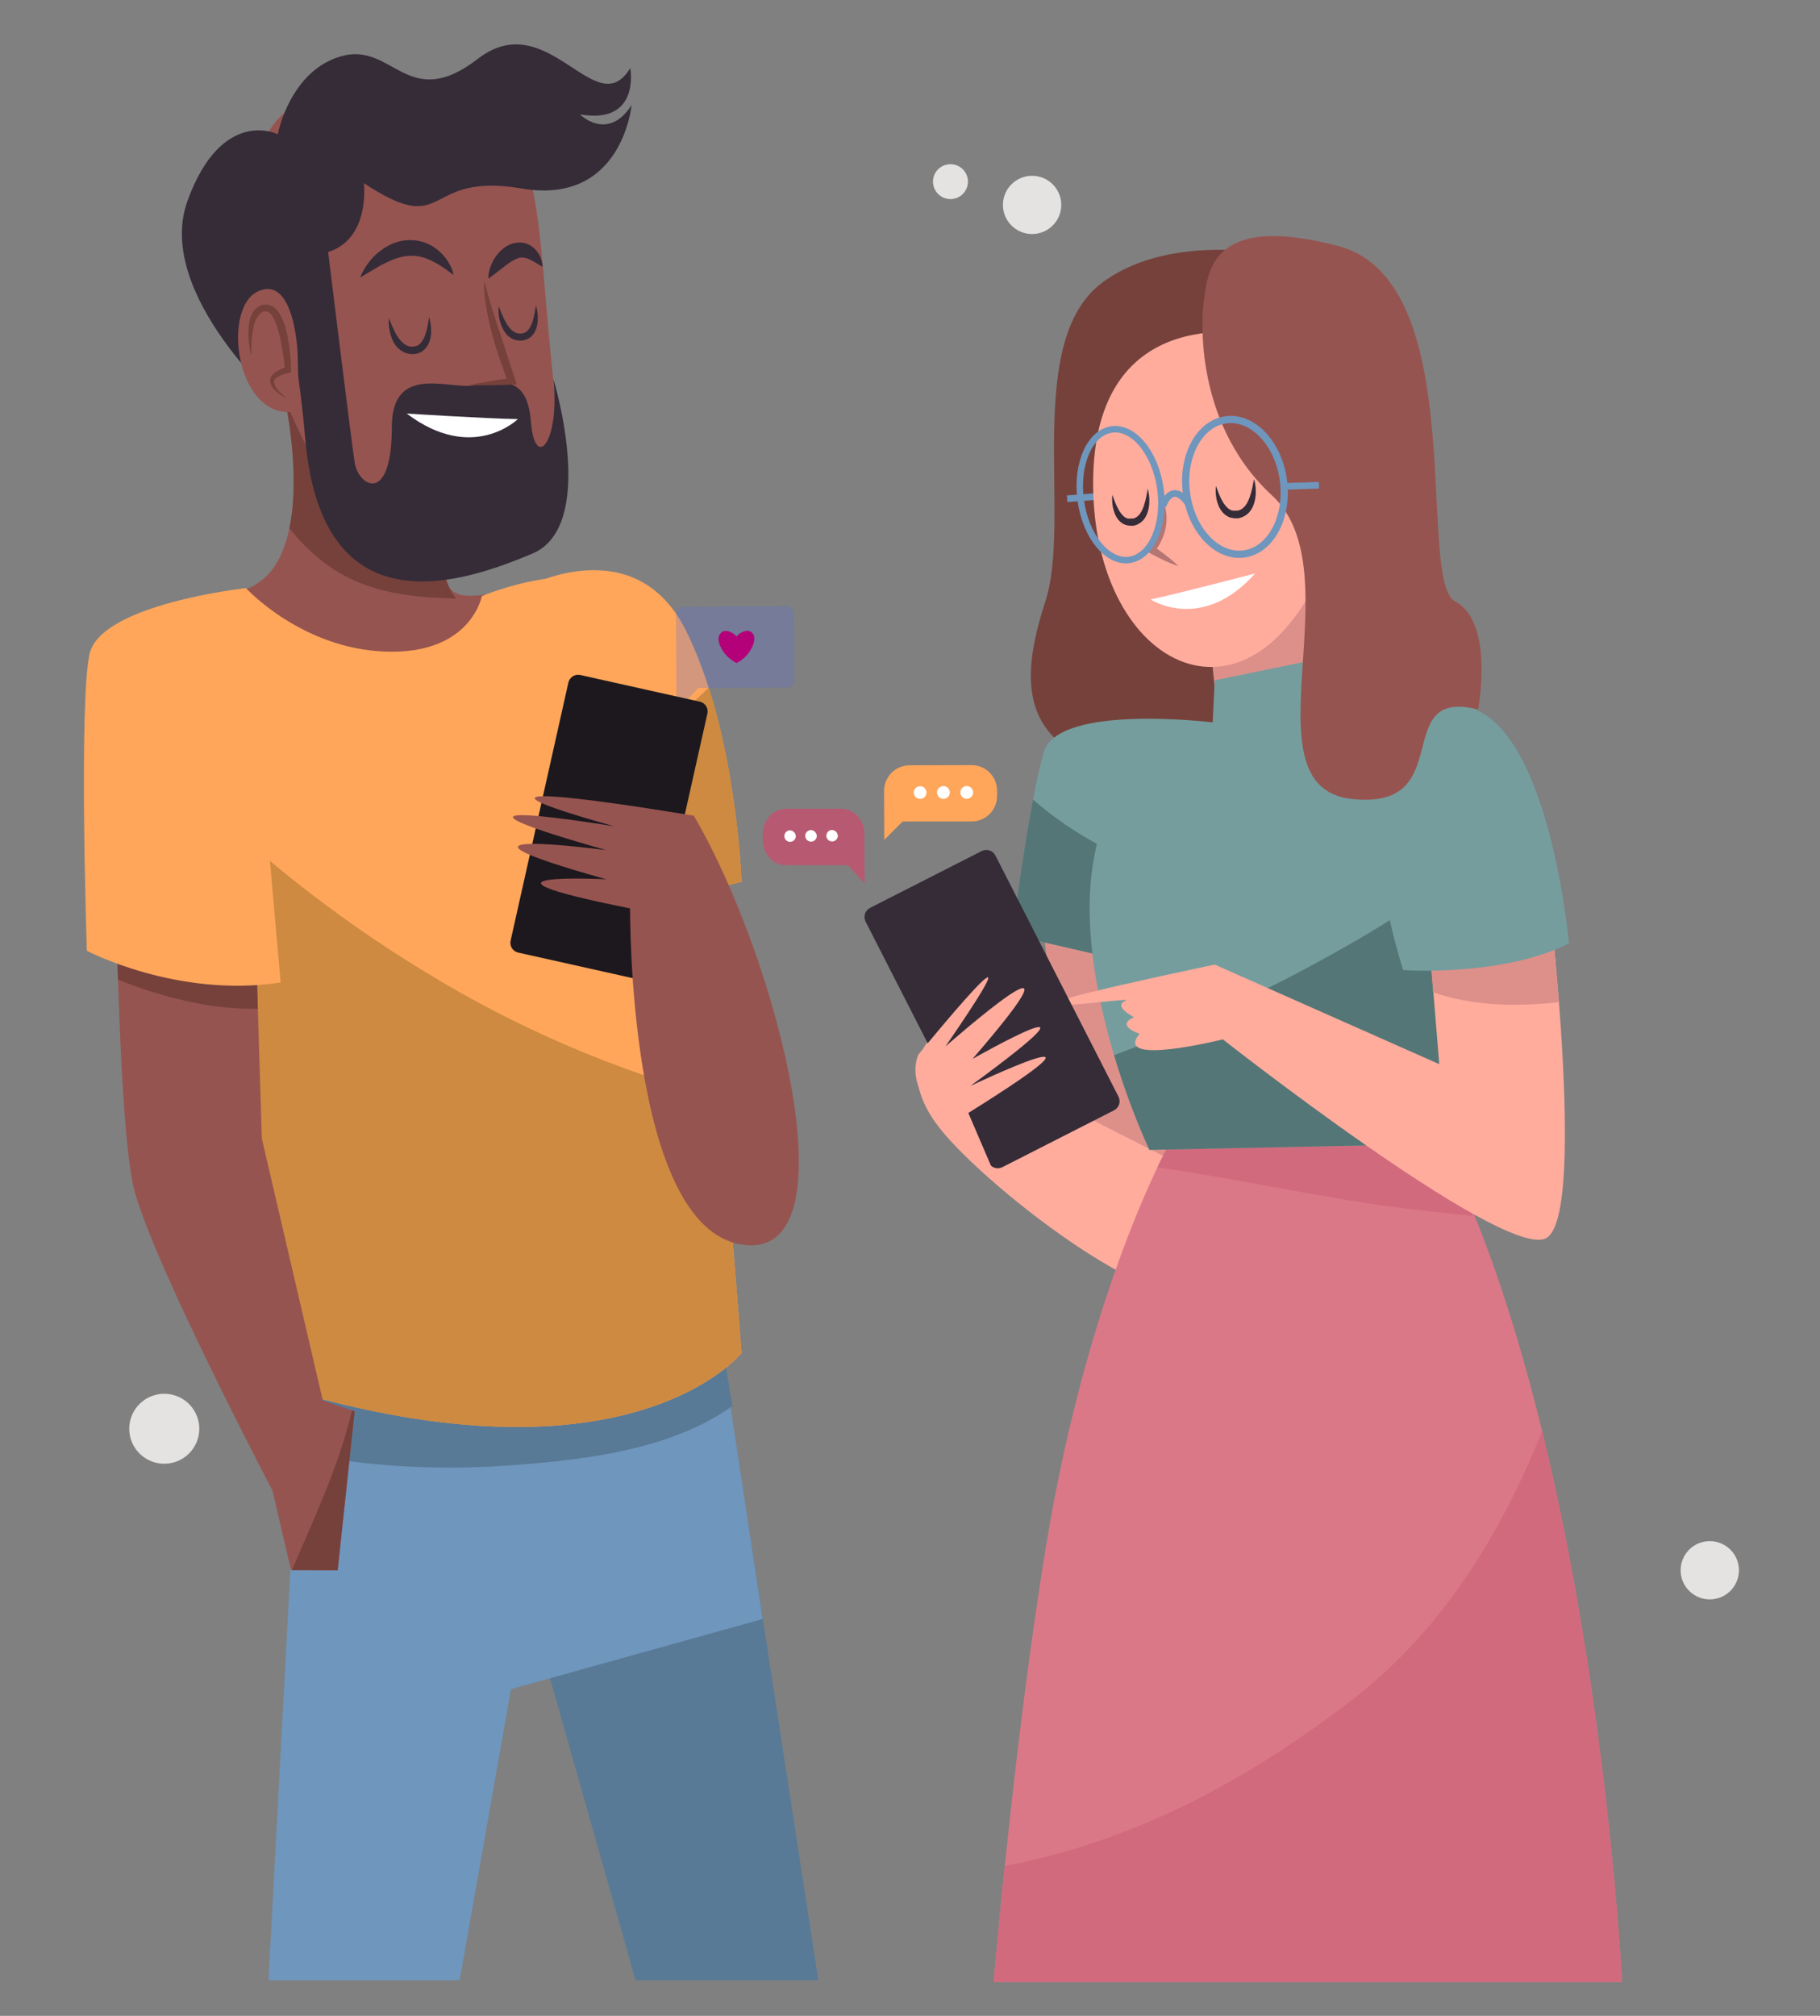 <svg width="558" height="618" viewBox="0 0 558 618" fill="none" xmlns="http://www.w3.org/2000/svg">
<rect x="0" y="0" width="558" height="618" fill="#808080" stroke="none"/>
<path d="M87.559 123.57C87.559 123.57 96.537 164.885 80.29 177.872C64.042 190.859 20.163 174.622 33.979 228.176C47.795 281.731 141.215 336.095 161.539 309.311C181.864 282.528 217.651 186.04 181.041 181.059C144.432 176.079 133.109 198.106 135.541 157.538C137.972 116.971 87.559 123.57 87.559 123.57Z" fill="#965450"/>
<path d="M88.731 161.958C92.405 166.672 96.788 170.788 101.724 174.161C113.134 181.819 126.526 183.226 139.88 183.487C136.139 179.154 134.706 171.459 135.541 157.588C138.035 117.02 87.559 123.57 87.559 123.57C87.559 123.57 92.273 145.099 88.731 161.958Z" fill="#76413B"/>
<path d="M156.402 38.675C156.402 38.675 83.544 3.935 77.733 55.061C72.222 103.349 100.253 174.846 139.194 170.164C158.522 167.836 174.395 162.257 169.657 116.771C165.193 73.851 166.203 56.767 156.402 38.675Z" fill="#965450"/>
<path d="M111.575 56.157C111.575 56.157 113.608 73.203 100.602 77.262C100.602 77.262 107.772 135.636 108.732 141.762C109.904 149.233 120.129 154.874 120.129 130.941C120.129 111.878 136.763 119.038 144.481 118.228C152.2 117.419 161.539 113.771 162.761 129.186C163.983 144.601 171.702 135.673 169.669 116.199C169.669 116.199 183.485 161.236 163.173 169.741C142.86 178.245 98.906 194.134 93.619 134.876C88.332 75.619 79.479 87.809 75.826 94.707C72.172 101.605 73.332 124.317 87.198 125.127C87.198 125.127 46.972 90.262 57.533 61.436C68.095 32.611 85.165 41.153 85.165 41.153C85.165 41.153 88.819 21.678 104.667 17.221C120.516 12.763 124.98 34.653 146.514 18.03C168.048 1.407 182.675 38.314 193.236 20.869C193.236 20.869 196.478 38.301 177.799 35.064C177.799 35.064 186.328 43.581 193.635 32.225C193.635 32.225 190.792 63.055 159.968 57.788C129.144 52.521 137.985 73.602 111.575 56.157Z" fill="#352C38"/>
<path d="M91.263 108.491C91.263 108.491 90.415 84.073 79.043 89.353C67.671 94.632 72.571 130.443 91.662 125.936L91.263 108.491Z" fill="#965450"/>
<path d="M124.693 126.783C124.693 126.783 148.546 128.302 158.771 128.488C158.746 128.488 144.93 142.098 124.693 126.783Z" fill="white"/>
<path d="M87.946 122.026C86.885 121.576 85.887 120.99 84.978 120.283C84.515 119.918 84.097 119.5 83.731 119.038C83.306 118.536 83.01 117.937 82.871 117.294C82.791 116.938 82.791 116.568 82.871 116.211C82.949 115.85 83.097 115.507 83.307 115.203C83.71 114.666 84.214 114.213 84.791 113.87C85.827 113.243 86.943 112.758 88.108 112.426L87.385 113.41C87.081 110.284 86.619 107.175 86.001 104.096C85.68 102.581 85.276 101.084 84.791 99.613C84.389 98.275 83.69 97.045 82.746 96.015C82.572 95.837 82.362 95.698 82.129 95.608C81.897 95.517 81.648 95.478 81.399 95.492H81.25H80.963C80.776 95.492 80.726 95.579 80.589 95.604C80.322 95.727 80.071 95.882 79.841 96.064C78.843 97.061 78.162 98.331 77.883 99.713C77.511 101.22 77.273 102.758 77.172 104.307C77.06 105.889 77.01 107.483 77.035 109.089C76.631 107.525 76.364 105.93 76.237 104.32C76.08 102.661 76.113 100.99 76.337 99.339C76.457 98.487 76.675 97.652 76.985 96.849C77.306 96.023 77.789 95.269 78.407 94.632C78.777 94.282 79.197 93.989 79.654 93.761C79.902 93.656 80.156 93.564 80.414 93.487L80.701 93.412H80.851H81.113C81.66 93.347 82.215 93.396 82.742 93.554C83.27 93.713 83.759 93.978 84.18 94.334C84.901 94.945 85.498 95.689 85.938 96.525C86.354 97.277 86.713 98.06 87.01 98.866C87.562 100.426 87.979 102.029 88.257 103.66C88.576 105.257 88.809 106.869 88.956 108.491C89.105 110.11 89.243 111.704 89.255 113.347V114.169L88.532 114.331C87.502 114.538 86.502 114.868 85.552 115.315C85.13 115.512 84.75 115.787 84.429 116.124C84.297 116.27 84.191 116.439 84.118 116.622C84.046 116.809 84.012 117.008 84.018 117.207C84.181 118.213 84.672 119.136 85.414 119.835C86.185 120.645 87.033 121.379 87.946 122.026Z" fill="#76413B"/>
<path d="M143.796 118.091C145.94 117.593 148.11 117.22 150.267 116.846C152.424 116.473 154.594 116.199 156.764 115.912L155.891 117.294C154.868 114.804 153.933 112.272 153.085 109.699C152.212 107.209 151.452 104.556 150.754 101.954C150.404 100.709 150.105 99.327 149.818 98.007C149.532 96.687 149.232 95.367 149.058 94.022C148.883 92.677 148.596 91.358 148.522 89.988C148.447 88.618 148.384 87.286 148.384 85.916C148.783 87.161 149.145 88.519 149.469 89.814C149.606 90.461 149.831 91.059 150.03 91.744L150.604 93.661L151.165 95.579L151.776 97.496C152.2 98.742 152.537 100.049 153.023 101.306C153.509 102.564 153.833 103.859 154.27 105.129C154.706 106.399 155.118 107.619 155.517 108.939L158.011 116.572L158.447 117.905H157.2C155.006 117.992 152.823 118.079 150.629 118.104C148.434 118.129 146.003 118.203 143.796 118.091Z" fill="#76413B"/>
<path d="M152.898 93.836L153.285 94.857C153.522 95.492 153.883 96.401 154.357 97.422C154.606 97.932 154.881 98.468 155.193 99.016C155.52 99.568 155.886 100.097 156.29 100.597C156.489 100.833 156.726 101.045 156.951 101.269C157.187 101.456 157.432 101.63 157.686 101.792C157.933 101.945 158.203 102.058 158.484 102.128C158.762 102.22 159.053 102.262 159.345 102.253H159.569H159.706L160.28 102.178C160.517 102.178 160.554 102.091 160.667 102.054C160.778 102.021 160.886 101.979 160.991 101.929C161.49 101.644 161.917 101.248 162.238 100.771C162.579 100.256 162.863 99.704 163.086 99.127C163.273 98.542 163.46 97.969 163.597 97.422C163.859 96.326 164.021 95.367 164.121 94.695C164.22 94.022 164.283 93.624 164.283 93.624C164.406 93.954 164.51 94.29 164.594 94.632C164.797 95.582 164.897 96.55 164.894 97.521C164.899 98.189 164.841 98.856 164.719 99.513C164.584 100.288 164.327 101.036 163.958 101.73L163.634 102.29C163.497 102.477 163.347 102.651 163.198 102.826C162.885 103.194 162.515 103.51 162.101 103.76C161.643 104.001 161.157 104.185 160.654 104.307L160.08 104.407H159.931H159.607H159.245C158.278 104.368 157.34 104.072 156.527 103.548C156.142 103.303 155.786 103.014 155.467 102.689C155.193 102.352 154.918 102.029 154.681 101.693C153.911 100.49 153.382 99.149 153.123 97.745C152.923 96.795 152.823 95.827 152.823 94.857C152.83 94.515 152.855 94.174 152.898 93.836Z" fill="#352C38"/>
<path d="M119.244 97.484C119.244 97.484 119.381 97.882 119.643 98.555C119.905 99.227 120.291 100.173 120.815 101.257C121.077 101.792 121.376 102.352 121.713 102.925C122.089 103.501 122.506 104.051 122.959 104.569C123.184 104.81 123.421 105.038 123.67 105.254C123.922 105.452 124.189 105.631 124.468 105.789C124.734 105.948 125.025 106.062 125.329 106.125C125.625 106.229 125.938 106.275 126.251 106.262H126.488C126.488 106.262 126.625 106.262 126.376 106.262H126.451H126.613L127.224 106.175C127.372 106.163 127.517 106.121 127.648 106.051C127.762 106.006 127.878 105.968 127.997 105.939C128.531 105.631 128.988 105.205 129.331 104.693C129.702 104.161 130.012 103.589 130.254 102.988C130.466 102.39 130.666 101.742 130.815 101.207C131.089 100.049 131.264 99.04 131.376 98.331C131.488 97.621 131.551 97.198 131.551 97.198C131.551 97.198 131.688 97.596 131.85 98.318C132.076 99.319 132.184 100.343 132.174 101.369V102.39C132.174 102.738 132.075 103.1 132.012 103.486C131.853 104.307 131.563 105.097 131.152 105.826C130.676 106.69 129.979 107.412 129.132 107.918C128.877 108.043 128.615 108.152 128.346 108.242C128.113 108.35 127.865 108.426 127.611 108.466L127 108.553H126.85H126.551H126.177C125.668 108.552 125.162 108.468 124.68 108.304C124.191 108.177 123.727 107.966 123.309 107.682C122.505 107.208 121.802 106.582 121.239 105.839C120.782 105.167 120.406 104.444 120.116 103.685C119.864 103.033 119.664 102.363 119.518 101.68C119.303 100.677 119.191 99.655 119.181 98.629C119.177 98.247 119.198 97.864 119.244 97.484Z" fill="#352C38"/>
<path d="M139.032 84.31L137.785 83.364C137 82.791 135.915 81.982 134.581 81.185C133.166 80.292 131.651 79.569 130.067 79.031C129.255 78.763 128.42 78.571 127.573 78.458C126.707 78.371 125.834 78.371 124.967 78.458C124.077 78.544 123.196 78.711 122.336 78.956C121.913 79.07 121.497 79.207 121.089 79.367C120.665 79.51 120.249 79.677 119.842 79.865C119.418 80.027 119.019 80.226 118.595 80.425C118.171 80.624 117.785 80.799 117.348 81.023C116.575 81.434 115.827 81.845 115.154 82.268C114.48 82.691 113.832 83.052 113.258 83.389L111.762 84.298C110.939 84.808 110.403 85.07 110.403 85.07C110.403 85.07 110.602 84.534 111.051 83.638C111.311 83.096 111.607 82.572 111.937 82.069C112.34 81.399 112.79 80.758 113.283 80.151L114.156 79.105L115.179 78.072C115.528 77.711 115.952 77.399 116.426 77.051C117.314 76.35 118.266 75.733 119.269 75.208L120.067 74.809L120.927 74.473C122.131 74.026 123.389 73.742 124.668 73.627C125.958 73.532 127.255 73.62 128.521 73.888C129.724 74.141 130.887 74.56 131.975 75.133C133.801 76.133 135.395 77.508 136.651 79.168C137.501 80.288 138.193 81.52 138.708 82.828C138.857 83.312 138.966 83.808 139.032 84.31Z" fill="#352C38"/>
<path d="M149.719 85.443C149.718 84.14 149.959 82.848 150.429 81.633C150.89 80.381 151.537 79.205 152.35 78.147C152.836 77.517 153.387 76.941 153.995 76.428C154.666 75.849 155.418 75.371 156.227 75.009C157.122 74.589 158.095 74.364 159.083 74.349C160.07 74.306 161.053 74.498 161.951 74.909C162.362 75.088 162.751 75.313 163.111 75.582C163.444 75.806 163.749 76.07 164.021 76.366C164.511 76.853 164.931 77.406 165.268 78.01C165.744 78.852 166.069 79.77 166.228 80.724C166.292 81.082 166.329 81.444 166.34 81.807C166.023 81.641 165.715 81.458 165.417 81.259C164.856 80.911 164.083 80.425 163.223 79.952C163.01 79.825 162.79 79.713 162.562 79.616C162.347 79.5 162.121 79.404 161.889 79.329C161.676 79.237 161.455 79.165 161.228 79.118C161.019 79.063 160.806 79.026 160.592 79.006C160.212 78.943 159.824 78.943 159.445 79.006C159.011 79.076 158.591 79.21 158.198 79.404C157.207 79.874 156.271 80.45 155.404 81.122C154.457 81.832 153.534 82.567 152.711 83.202C151.888 83.837 151.14 84.447 150.591 84.796C150.043 85.144 149.719 85.443 149.719 85.443Z" fill="#352C38"/>
<path d="M219.235 401.005L250.919 607.092H194.857L146.102 435.073L219.235 401.005Z" fill="#597A96"/>
<path d="M92.472 416.42L82.322 607.092H140.928L156.664 517.839L233.824 496.335L218.424 394.505L92.472 416.42Z" fill="#6F96BD"/>
<path d="M153.933 449.405C177.213 447.798 204.783 445.084 224.572 431.039L218.424 394.505L92.484 416.42L91.612 445.52C112.135 449.458 133.078 450.764 153.933 449.405Z" fill="#597A96"/>
<path d="M75.414 180.3C75.414 180.3 92.472 198.977 118.483 199.774C144.494 200.571 147.723 182.74 147.723 182.74C147.723 182.74 189.982 164.885 201.341 190.846C212.701 216.808 227.34 414.789 227.34 414.789C227.34 414.789 193.274 457.797 86.038 425.336C86.038 425.336 16.21 202.215 33.231 193.287C50.251 184.359 75.414 180.3 75.414 180.3Z" fill="#FFA65B"/>
<path d="M130.516 298.067C102.108 280.841 76.026 260.052 52.907 236.208C45.538 228.562 38.331 220.755 31.086 212.985C37.108 269.304 85.951 425.336 85.951 425.336C193.186 457.797 227.327 414.789 227.327 414.789C227.327 414.789 224.721 379.514 220.856 336.78C189.027 328.304 158.597 315.264 130.516 298.067Z" fill="#CE8A41"/>
<path d="M34.789 211.13C34.789 211.13 34.789 341.773 41.286 365.294C47.782 388.815 83.544 456.975 83.544 456.975L89.23 481.318L103.52 481.38L108.732 432.632L98.981 429.382L80.277 349.057L76.225 217.63L34.789 211.13Z" fill="#965450"/>
<path d="M63.88 308.203C68.903 308.955 73.977 309.309 79.055 309.261L76.225 217.63L34.789 211.13C34.789 211.13 34.789 257.749 36.161 300.309C45.076 303.966 54.374 306.614 63.88 308.203Z" fill="#76413B"/>
<path d="M89.492 481.331L103.52 481.393L108.732 432.645L107.946 432.383C103.881 449.342 96.425 465.281 89.492 481.331Z" fill="#76413B"/>
<path d="M75.414 180.3C75.414 180.3 30.724 185.168 27.432 200.584C24.14 215.999 26.622 291.481 26.622 291.481C26.622 291.481 54.291 306.061 86.038 301.205L75.414 180.3Z" fill="#FFA65B"/>
<path d="M162.35 179.49C162.35 179.49 194.857 162.456 210.294 193.287C225.731 224.117 227.352 270.362 227.352 270.362L193.274 278.481L162.35 179.49Z" fill="#FFA65B"/>
<path d="M182.188 243.056L193.274 278.481L227.39 270.362C227.39 270.362 226.292 239.096 217.314 210.831C205.743 221.639 193.947 232.385 182.188 243.056Z" fill="#CE8A41"/>
<g opacity="0.52">
<path opacity="0.52" d="M241.305 210.781L214.085 210.931L207.401 218.153L207.239 188.194C207.236 187.909 207.289 187.626 207.396 187.362C207.503 187.098 207.662 186.857 207.862 186.655C208.063 186.452 208.302 186.291 208.565 186.181C208.829 186.072 209.111 186.015 209.396 186.015L241.168 185.841C241.743 185.841 242.294 186.067 242.702 186.47C243.111 186.873 243.344 187.421 243.35 187.995L243.45 208.602C243.453 208.886 243.4 209.168 243.294 209.431C243.188 209.695 243.031 209.935 242.831 210.137C242.632 210.34 242.395 210.501 242.133 210.611C241.871 210.722 241.59 210.78 241.305 210.781Z" fill="#5A6EDB"/>
</g>
<path d="M230.507 193.909C229.185 192.664 226.691 193.909 225.794 195.154C224.871 193.909 222.364 192.664 221.055 193.996C219.995 194.98 220.195 196.487 220.743 197.931C221.758 200.25 223.56 202.138 225.831 203.261C228.086 202.117 229.855 200.204 230.819 197.869C231.405 196.412 231.592 194.893 230.507 193.909Z" fill="#B40079"/>
<path d="M174.261 209.256L156.551 288.377C156.181 290.028 157.222 291.665 158.875 292.034L195.504 300.21C197.157 300.579 198.797 299.54 199.166 297.889L216.877 218.769C217.246 217.118 216.206 215.48 214.552 215.111L177.924 206.935C176.271 206.566 174.631 207.606 174.261 209.256Z" fill="#1C181E"/>
<path d="M212.738 250.079C212.738 250.079 121.713 234.664 188.361 253.329C188.361 253.329 120.104 241.973 185.867 260.625C185.867 260.625 124.93 252.519 185.867 269.553C185.867 269.553 136.302 267.125 193.186 278.481C193.186 278.481 192.363 375.84 227.302 381.531C262.241 387.221 238.737 294.705 212.738 250.079Z" fill="#965450"/>
<path d="M296.769 55.671C296.766 54.613 296.45 53.579 295.859 52.7C295.268 51.821 294.43 51.137 293.45 50.733C292.47 50.33 291.393 50.226 290.353 50.434C289.314 50.642 288.36 51.153 287.611 51.902C286.863 52.651 286.353 53.605 286.147 54.644C285.941 55.682 286.048 56.758 286.455 57.736C286.861 58.713 287.548 59.549 288.429 60.136C289.311 60.724 290.347 61.038 291.407 61.038C292.83 61.035 294.194 60.468 295.199 59.462C296.204 58.456 296.769 57.092 296.769 55.671Z" fill="#E5E3E1"/>
<path d="M316.433 71.746C321.37 71.746 325.373 67.749 325.373 62.819C325.373 57.888 321.37 53.891 316.433 53.891C311.495 53.891 307.492 57.888 307.492 62.819C307.492 67.749 311.495 71.746 316.433 71.746Z" fill="#E5E3E1"/>
<path d="M533.149 481.393C533.149 479.627 532.624 477.901 531.642 476.433C530.66 474.965 529.263 473.82 527.63 473.145C525.996 472.469 524.198 472.292 522.464 472.637C520.73 472.981 519.137 473.831 517.886 475.08C516.636 476.329 515.785 477.919 515.44 479.651C515.095 481.383 515.272 483.178 515.948 484.809C516.625 486.441 517.771 487.835 519.241 488.816C520.712 489.797 522.44 490.321 524.208 490.321C526.579 490.321 528.854 489.38 530.53 487.706C532.207 486.032 533.149 483.761 533.149 481.393Z" fill="#E5E3E1"/>
<path d="M61.099 438.011C61.099 435.89 60.469 433.817 59.289 432.054C58.109 430.291 56.431 428.916 54.469 428.105C52.507 427.294 50.347 427.083 48.264 427.497C46.181 427.912 44.268 428.934 42.767 430.435C41.267 431.936 40.245 433.847 39.832 435.927C39.419 438.008 39.634 440.164 40.448 442.123C41.263 444.081 42.641 445.755 44.408 446.932C46.175 448.108 48.252 448.735 50.376 448.732C51.785 448.732 53.181 448.455 54.483 447.916C55.784 447.377 56.967 446.587 57.963 445.591C58.959 444.596 59.748 443.414 60.287 442.113C60.825 440.813 61.101 439.419 61.099 438.011Z" fill="#E5E3E1"/>
<path d="M402.757 80.6C402.757 80.6 363.217 68.484 338.341 86.34C313.465 104.195 328.777 158.958 320.485 184.434C312.193 209.91 312.181 231.576 350.411 237.303C388.642 243.031 393.792 190.809 393.792 190.809L402.757 80.6Z" fill="#76413B"/>
<path d="M318.565 272.977C318.565 272.977 325.585 344.96 335.149 355.793C344.713 366.626 361.335 369.166 361.335 369.166L356.871 266.615L318.565 272.977Z" fill="#DD908A"/>
<path d="M285.397 318.202C285.397 318.202 274.548 328.4 287.891 345.595C301.233 362.791 353.604 404.205 370.188 396.56C386.772 388.915 363.168 357.698 363.168 357.698L285.397 318.202Z" fill="#FFAC9D"/>
<path d="M375.674 226.62L371.796 221.465C371.796 221.465 324.6 215.65 320.074 230.492C315.547 245.335 310.373 286.662 310.373 286.662L349.813 295.702L375.674 226.62Z" fill="#769D9D"/>
<path d="M338.478 259.828C330.654 255.833 323.347 250.899 316.72 245.135C313.315 263.066 310.36 286.662 310.36 286.662L349.801 295.702L359.776 269.18C352.501 266.478 345.39 263.356 338.478 259.828Z" fill="#547676"/>
<path d="M358.217 351.211C358.217 351.211 333.653 395.115 320.722 473.872C310.834 534.088 304.662 607.64 304.662 607.64H497.3C497.3 607.64 488.796 435.135 438.382 343.466L358.217 351.211Z" fill="#DB7887"/>
<path d="M413.755 521.724C386.722 542.418 357.232 559.253 324.176 568.305C318.839 569.762 313.465 571.007 308.053 572.041C305.859 593.209 304.662 607.578 304.662 607.578H497.3C497.3 607.578 493.06 521.487 472.797 438.634C460.016 470.896 441.549 500.481 413.755 521.724Z" fill="#D26A7E"/>
<path d="M431.661 370.598C438.295 371.408 444.954 372.13 451.612 372.802C447.895 362.724 443.47 352.921 438.37 343.466L358.205 351.211C358.205 351.211 356.958 353.49 354.838 357.885C380.5 361.509 405.925 367.473 431.661 370.598Z" fill="#D26A7E"/>
<path d="M408.992 152.159C408.992 152.159 408.992 231.999 414.092 233.692C419.192 235.386 374.963 235.398 374.963 235.398L369.016 177.635L408.992 152.159Z" fill="#DD908A"/>
<path d="M372.432 208.553L416.399 199.513L418.332 217.58C418.332 217.58 451.3 206.61 459.705 225.337C468.109 244.065 446.786 350.564 446.786 350.564L352.394 352.506C352.394 352.506 327.83 300.857 335.586 262.132L343.354 223.395L371.796 221.465L372.432 208.553Z" fill="#769D9D"/>
<path d="M413.556 289.613C390.516 302.825 366.442 314.151 341.571 323.481C344.51 333.392 348.126 343.089 352.394 352.506L446.787 350.563C446.787 350.563 458.595 291.58 461.176 253.69C447.834 268.47 430.015 280.237 413.556 289.613Z" fill="#547676"/>
<path d="M472.735 255.782C472.735 255.782 488.035 374.695 473.583 379.788C459.131 384.88 374.914 318.638 374.914 318.638C374.914 318.638 340.897 327.13 349.402 316.932C349.402 316.932 341.745 314.441 347.693 311.839C347.693 311.839 340.897 308.44 345.199 306.746C349.501 305.053 276.307 316.085 372.407 295.702L441.263 326.233L437.859 284.607L472.735 255.782Z" fill="#FFAC9D"/>
<path d="M477.96 307.232C475.865 280.112 472.735 255.782 472.735 255.782L437.821 284.657L439.417 304.243C451.6 308.427 465.017 308.676 477.96 307.232Z" fill="#DD908A"/>
<path d="M430.19 297.395C430.19 297.395 460.341 299.574 481.027 289.239C481.027 289.239 475.216 224.042 450.652 216.945C426.087 209.848 414.042 245.584 430.19 297.395Z" fill="#769D9D"/>
<path d="M300.978 260.908L266.75 278.331C265.21 279.115 264.598 280.997 265.383 282.535L303.115 356.451C303.9 357.989 305.785 358.6 307.325 357.816L341.552 340.393C343.092 339.61 343.704 337.727 342.919 336.19L305.188 262.274C304.403 260.736 302.518 260.125 300.978 260.908Z" fill="#352C38"/>
<path d="M281.569 323.307C281.569 323.307 323.665 271.707 289.861 320.817C289.861 320.817 338.341 278.132 298.153 324.639C298.153 324.639 345.362 297.881 297.517 332.92C297.517 332.92 349.888 308.079 296.881 341.2L304.537 359.043C304.537 359.043 275.184 338.598 281.569 323.307Z" fill="#FFAC9D"/>
<path d="M343.566 151.649L327.181 152.906" stroke="#6F96BD" stroke-width="2.05" stroke-miterlimit="10"/>
<path d="M386.822 102.9C386.822 102.9 335.149 90.349 335.149 148.174C335.149 206 384.914 229.77 407.87 168.421C430.826 107.072 386.822 102.9 386.822 102.9Z" fill="#FFAC9D"/>
<path d="M368.966 93.387C368.966 93.387 364.502 128.376 390.014 151.91C415.526 175.444 381.086 241.089 414.254 244.911C447.422 248.734 425.738 210.52 453.171 217.518C453.171 217.518 458.271 190.772 446.151 184.396C434.03 178.021 451.251 86.302 410.426 75.469C369.602 64.636 370.238 85.057 368.966 93.387Z" fill="#965450"/>
<path d="M384.827 175.792C384.827 175.792 362.469 181.682 352.793 183.774C352.793 183.774 368.467 194.109 384.827 175.792Z" fill="white"/>
<path d="M351.87 149.793C351.87 149.793 351.983 150.167 352.12 150.827C352.306 151.744 352.394 152.679 352.382 153.616C352.393 155 352.139 156.374 351.633 157.663C351.471 158.024 351.272 158.385 351.072 158.746C350.837 159.119 350.556 159.462 350.237 159.767C349.906 160.092 349.527 160.364 349.115 160.576C348.73 160.813 348.309 160.986 347.868 161.087L347.519 161.174H347.107H346.546C346.047 161.147 345.553 161.059 345.075 160.913C344.226 160.607 343.476 160.078 342.905 159.381C342.425 158.789 342.042 158.125 341.77 157.414C341.533 156.813 341.349 156.192 341.222 155.558C341.04 154.636 340.956 153.697 340.972 152.757C340.972 152.084 341.047 151.698 341.047 151.698C341.047 151.698 341.184 152.059 341.396 152.694C341.608 153.329 341.957 154.189 342.406 155.185C342.643 155.67 342.917 156.181 343.217 156.704C343.53 157.211 343.903 157.679 344.326 158.098C344.717 158.494 345.196 158.793 345.723 158.97C345.831 158.982 345.939 158.982 346.047 158.97C346.159 158.97 346.209 159.057 346.434 158.97H346.995H347.145H347.344C347.624 158.925 347.894 158.832 348.142 158.696C348.397 158.581 348.63 158.421 348.828 158.223C349.047 158.027 349.251 157.815 349.439 157.588C349.613 157.339 349.788 157.09 349.938 156.828C350.228 156.279 350.478 155.708 350.686 155.123C350.873 154.55 351.035 153.989 351.172 153.454C351.434 152.396 351.609 151.474 351.721 150.827L351.87 149.793Z" fill="#352C38"/>
<path d="M384.49 146.929C384.605 147.284 384.697 147.646 384.764 148.013C384.946 148.99 385.029 149.982 385.014 150.976C385.013 152.439 384.72 153.886 384.153 155.235C383.8 156.06 383.282 156.806 382.632 157.426C381.905 158.092 381.022 158.563 380.063 158.796L379.714 158.883H379.278H378.679C378.432 158.89 378.185 158.865 377.944 158.808C377.67 158.773 377.399 158.719 377.133 158.646C376.235 158.324 375.439 157.77 374.826 157.04C374.299 156.43 373.877 155.735 373.579 154.986C373.442 154.637 373.33 154.301 373.218 153.977C373.106 153.653 373.056 153.329 372.981 153.018C372.784 152.043 372.697 151.049 372.719 150.055C372.722 149.68 372.747 149.306 372.794 148.934C372.794 148.934 372.931 149.332 373.168 149.98C373.405 150.627 373.754 151.561 374.24 152.607C374.49 153.13 374.789 153.666 375.113 154.201C375.452 154.725 375.85 155.21 376.298 155.645C376.724 156.048 377.236 156.35 377.794 156.53H378.143C378.286 156.567 378.436 156.567 378.58 156.53H379.166H379.403C379.153 156.53 379.403 156.53 379.278 156.53H379.49C379.787 156.486 380.075 156.389 380.338 156.243C380.617 156.12 380.874 155.952 381.098 155.745C381.33 155.545 381.546 155.329 381.747 155.098C381.946 154.836 382.121 154.575 382.295 154.301C382.608 153.73 382.883 153.139 383.118 152.533C383.318 151.922 383.505 151.287 383.655 150.777C383.941 149.656 384.128 148.685 384.253 147.988L384.49 146.929Z" fill="#352C38"/>
<path d="M355.561 151.91C356.017 152.516 356.394 153.177 356.684 153.877C356.977 154.585 357.203 155.319 357.357 156.069C357.449 156.442 357.515 156.82 357.556 157.202C357.556 157.588 357.656 157.974 357.656 158.36C357.656 158.746 357.656 159.132 357.656 159.53L357.556 160.688C357.556 161.074 357.432 161.46 357.369 161.846C357.315 162.231 357.227 162.61 357.108 162.98L356.771 164.1L356.334 165.184C356.021 165.892 355.667 166.582 355.275 167.25C355.088 167.599 354.851 167.898 354.639 168.222L353.965 169.156L353.616 167.462C354.29 167.935 354.963 168.371 355.624 168.869C356.285 169.367 356.933 169.816 357.569 170.338C358.879 171.338 360.129 172.415 361.31 173.563C359.748 173.038 358.22 172.418 356.733 171.708C355.985 171.372 355.275 170.986 354.539 170.625C353.803 170.264 353.105 169.865 352.394 169.479L351.384 168.944L352.058 167.786C352.22 167.487 352.394 167.176 352.581 166.889C352.768 166.603 352.955 166.317 353.105 166.005C353.404 165.383 353.766 164.76 354.015 164.162C354.301 163.547 354.551 162.915 354.763 162.27C354.884 161.952 354.988 161.628 355.075 161.299C355.162 160.962 355.275 160.639 355.349 160.315C355.474 159.643 355.624 158.97 355.711 158.285C355.773 157.949 355.773 157.6 355.811 157.252C355.848 156.903 355.811 156.567 355.886 156.206C355.886 155.509 355.886 154.799 355.886 154.089C355.826 153.356 355.718 152.628 355.561 151.91Z" fill="#B57572"/>
<path d="M355.798 150.03C357.257 161.074 352.968 170.749 346.209 171.646C339.451 172.542 332.792 164.312 331.334 153.267C329.875 142.223 334.164 132.548 340.91 131.651C347.656 130.755 354.327 138.985 355.798 150.03Z" stroke="#6F96BD" stroke-width="1.98" stroke-miterlimit="10"/>
<path d="M381.352 169.829C389.558 168.746 394.992 158.66 393.488 147.302C391.985 135.944 384.113 127.615 375.907 128.698C367.701 129.781 362.267 139.867 363.77 151.225C365.274 162.583 373.145 170.912 381.352 169.829Z" stroke="#6F96BD" stroke-width="2.21" stroke-miterlimit="10"/>
<path d="M356.521 155.135C356.521 155.135 359.078 147.166 364.178 154.176" stroke="#6F96BD" stroke-width="2.05" stroke-miterlimit="10"/>
<path d="M394.478 149.084L404.366 148.76" stroke="#6F96BD" stroke-width="2.05" stroke-miterlimit="10"/>
<path d="M271.107 257.487L276.718 251.847H297.916C299.987 251.837 301.97 251.007 303.429 249.538C304.888 248.07 305.703 246.083 305.697 244.015V242.321C305.687 240.253 304.855 238.273 303.385 236.816C301.914 235.359 299.925 234.545 297.854 234.552L278.85 234.614C277.824 234.617 276.808 234.822 275.86 235.218C274.913 235.613 274.053 236.191 273.329 236.918C272.606 237.645 272.032 238.508 271.643 239.456C271.253 240.405 271.054 241.421 271.057 242.446L271.107 257.487Z" fill="#FFA65B"/>
<path d="M294.437 242.932C294.437 243.319 294.552 243.697 294.768 244.019C294.983 244.341 295.29 244.591 295.648 244.739C296.007 244.886 296.401 244.924 296.781 244.848C297.161 244.771 297.51 244.584 297.783 244.309C298.057 244.035 298.242 243.685 298.316 243.305C298.39 242.925 298.35 242.532 298.2 242.175C298.05 241.818 297.797 241.513 297.473 241.3C297.15 241.087 296.77 240.974 296.382 240.977C296.126 240.977 295.872 241.027 295.635 241.126C295.398 241.224 295.183 241.368 295.002 241.55C294.821 241.732 294.678 241.947 294.581 242.184C294.484 242.421 294.435 242.675 294.437 242.932Z" fill="white"/>
<path d="M287.292 242.956C287.292 243.344 287.407 243.722 287.623 244.044C287.839 244.366 288.145 244.616 288.503 244.764C288.862 244.911 289.256 244.949 289.636 244.873C290.016 244.796 290.365 244.609 290.638 244.334C290.912 244.06 291.097 243.71 291.171 243.33C291.245 242.95 291.205 242.557 291.055 242.2C290.905 241.843 290.652 241.538 290.328 241.325C290.005 241.112 289.625 240.999 289.237 241.002C288.981 241.001 288.727 241.052 288.49 241.151C288.253 241.249 288.038 241.393 287.857 241.575C287.677 241.757 287.534 241.972 287.437 242.209C287.34 242.446 287.29 242.7 287.292 242.956Z" fill="white"/>
<path d="M280.16 242.981C280.162 243.365 280.279 243.74 280.494 244.058C280.71 244.376 281.016 244.623 281.372 244.768C281.728 244.913 282.12 244.949 282.497 244.871C282.873 244.794 283.219 244.607 283.489 244.334C283.759 244.06 283.942 243.713 284.015 243.336C284.088 242.958 284.047 242.568 283.897 242.214C283.748 241.86 283.496 241.558 283.175 241.347C282.854 241.135 282.477 241.024 282.092 241.026C281.836 241.026 281.583 241.077 281.347 241.176C281.111 241.274 280.897 241.419 280.717 241.6C280.537 241.782 280.395 241.998 280.299 242.235C280.204 242.472 280.156 242.726 280.16 242.981Z" fill="white"/>
<path d="M265.084 270.848L259.997 265.245H240.919C237.028 265.245 233.874 261.783 233.861 257.475V255.782C233.861 251.473 236.979 247.962 240.869 247.949H257.977C261.867 247.949 265.022 251.411 265.034 255.719L265.084 270.848Z" fill="#B85972"/>
<path d="M243.986 256.504C243.95 256.841 243.817 257.16 243.603 257.423C243.39 257.686 243.104 257.882 242.781 257.987C242.459 258.092 242.112 258.101 241.785 258.013C241.457 257.926 241.161 257.746 240.934 257.494C240.706 257.243 240.556 256.931 240.502 256.597C240.448 256.262 240.492 255.919 240.629 255.609C240.766 255.299 240.99 255.035 241.274 254.849C241.557 254.663 241.889 254.563 242.228 254.561C242.719 254.587 243.179 254.806 243.509 255.17C243.838 255.534 244.01 256.014 243.986 256.504Z" fill="white"/>
<path d="M250.42 256.417C250.387 256.757 250.255 257.08 250.041 257.347C249.827 257.614 249.54 257.813 249.215 257.921C248.89 258.028 248.541 258.039 248.21 257.953C247.878 257.866 247.579 257.685 247.349 257.432C247.118 257.18 246.966 256.865 246.911 256.528C246.856 256.191 246.899 255.844 247.037 255.531C247.175 255.218 247.4 254.952 247.687 254.764C247.973 254.577 248.307 254.476 248.65 254.474C249.14 254.503 249.6 254.722 249.931 255.085C250.262 255.448 250.437 255.926 250.42 256.417Z" fill="white"/>
<path d="M256.867 256.392C256.831 256.729 256.698 257.048 256.484 257.311C256.27 257.574 255.985 257.77 255.662 257.875C255.339 257.979 254.993 257.989 254.665 257.901C254.337 257.814 254.042 257.634 253.814 257.382C253.587 257.131 253.437 256.819 253.383 256.485C253.329 256.15 253.373 255.807 253.51 255.497C253.647 255.187 253.871 254.923 254.154 254.737C254.438 254.551 254.769 254.451 255.109 254.449C255.6 254.475 256.06 254.694 256.39 255.058C256.719 255.422 256.891 255.902 256.867 256.392Z" fill="white"/>
</svg>
